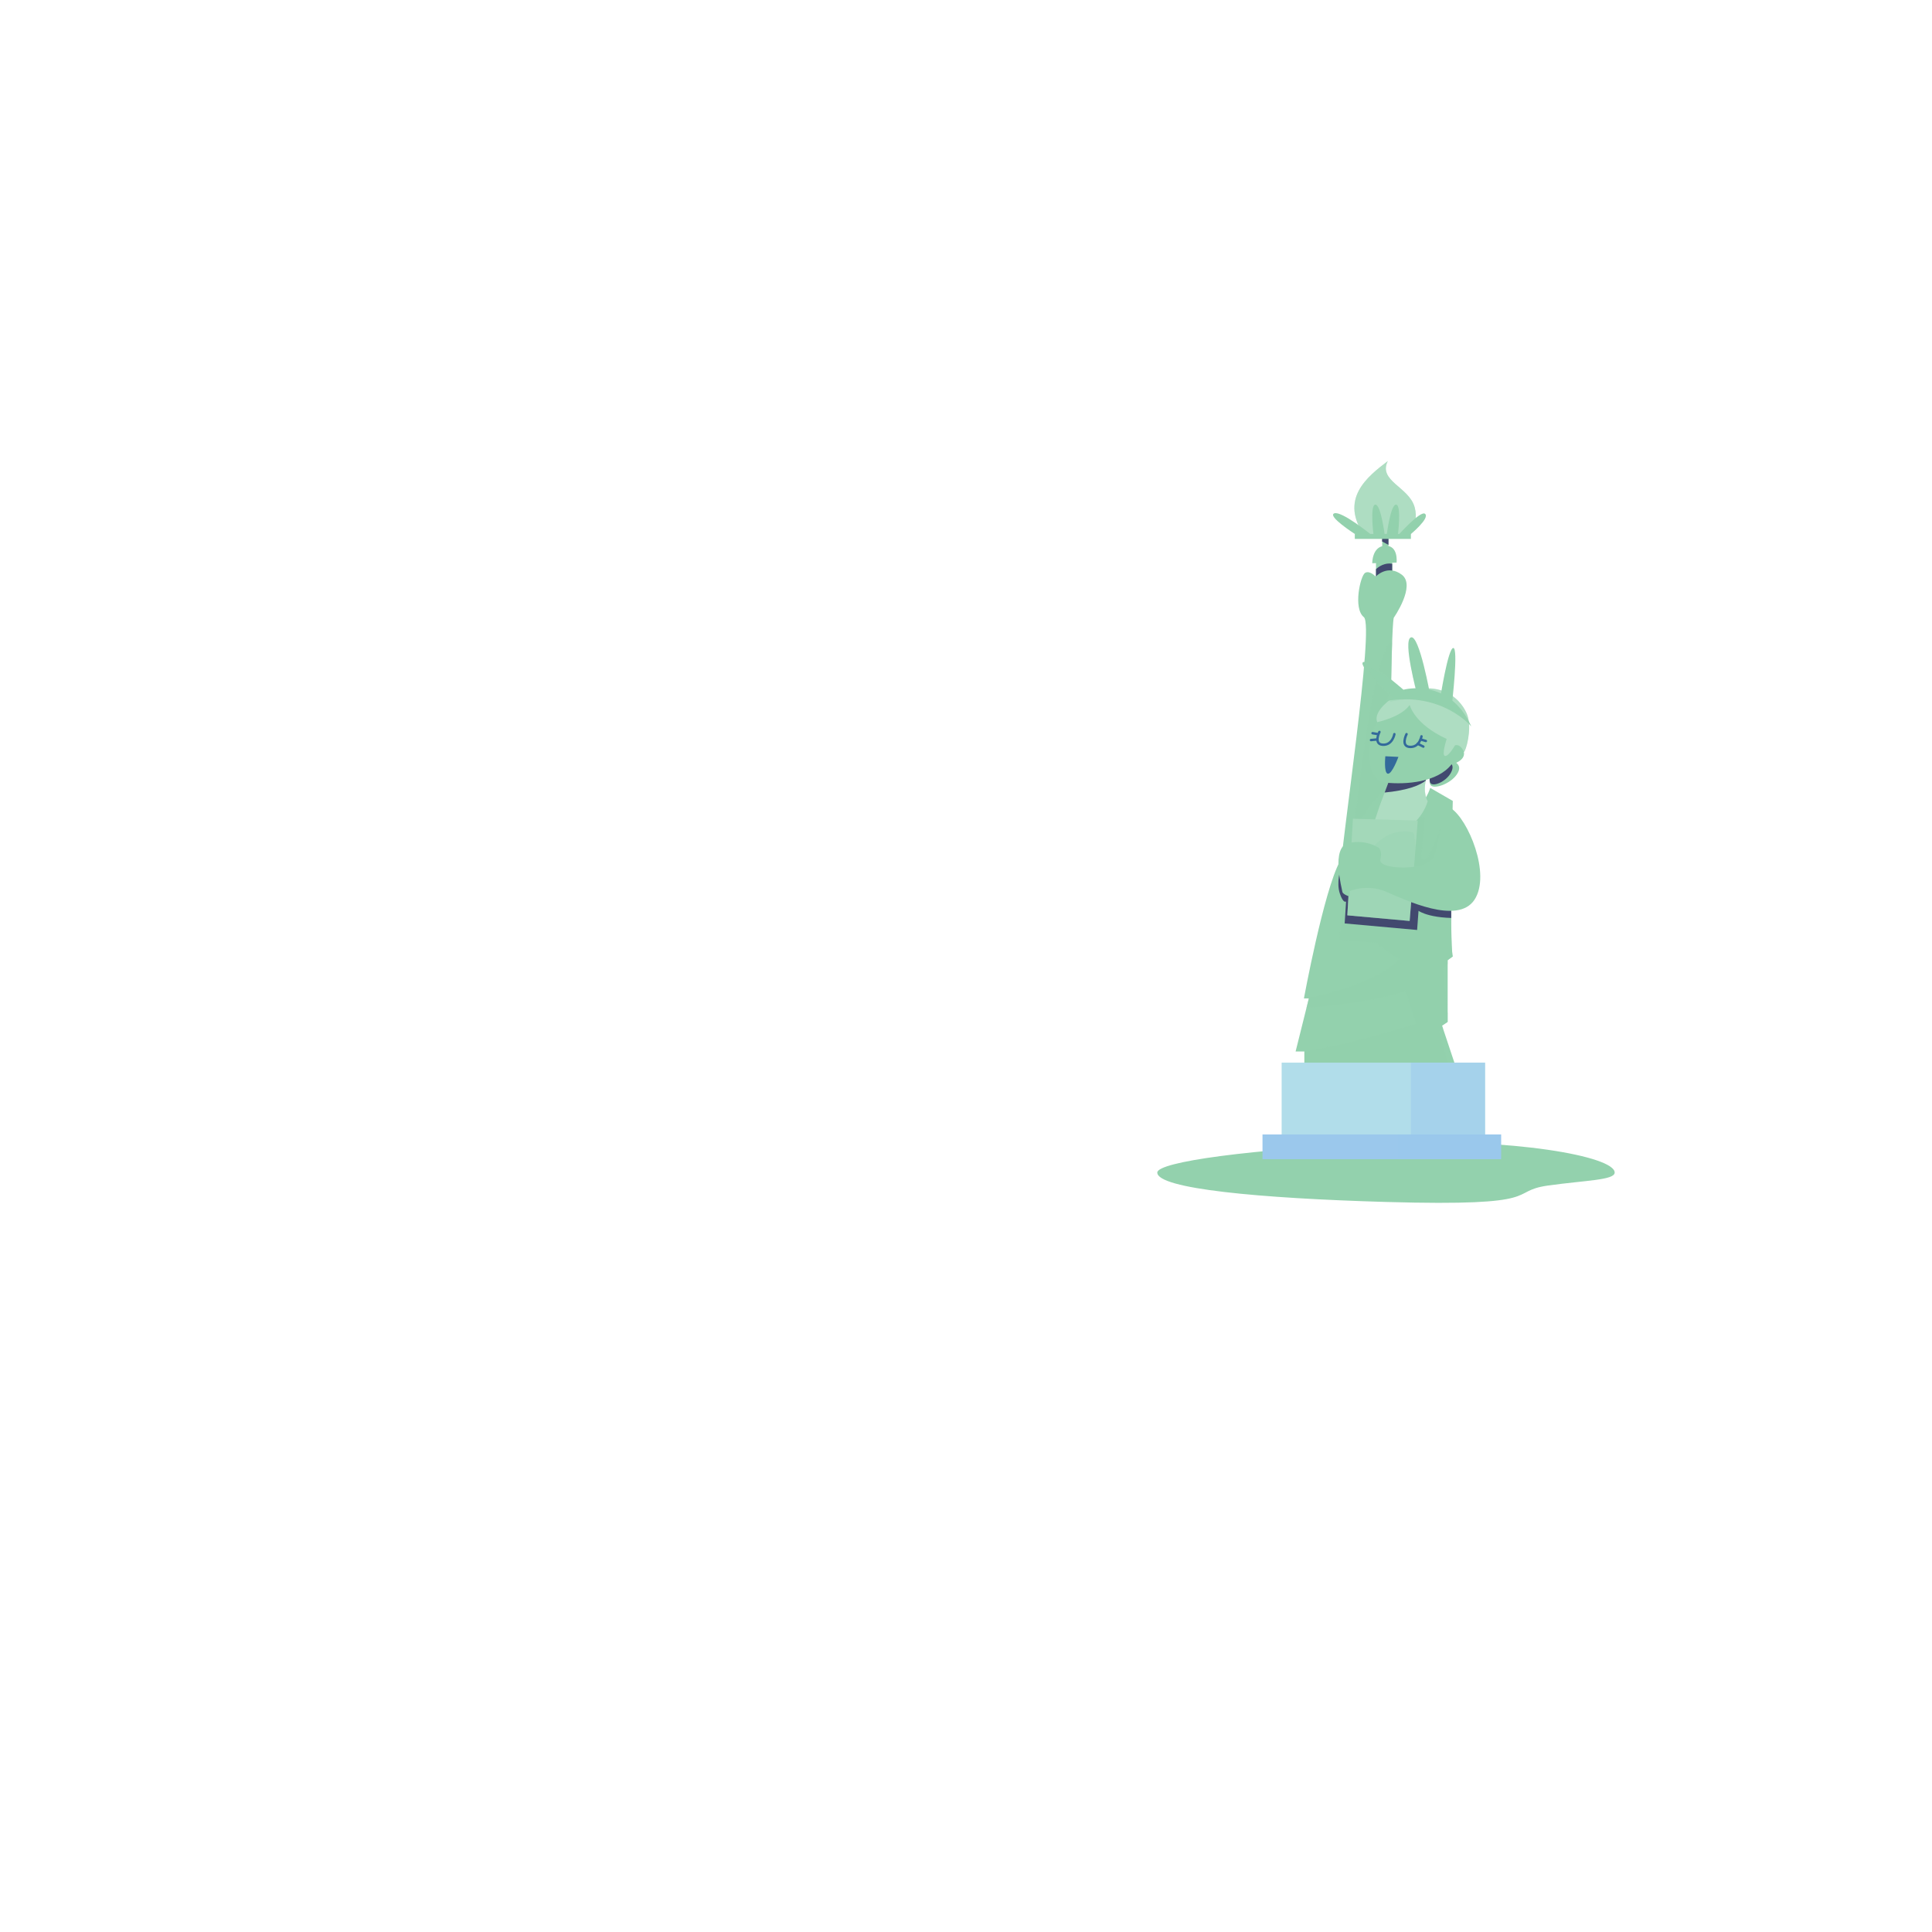 <?xml version="1.0" encoding="UTF-8"?>
<svg xmlns="http://www.w3.org/2000/svg" width="300" height="300" xmlns:xlink="http://www.w3.org/1999/xlink" viewBox="0 0 300 300">
  <defs>
    <filter id="g" data-name="drop-shadow-1" x="179.704" y="71.585" width="75.021" height="115.193" filterUnits="userSpaceOnUse">
      <feOffset dx="-4" dy="0"/>
      <feGaussianBlur result="h" stdDeviation="0"/>
      <feFlood flood-color="#42496f" flood-opacity="1"/>
      <feComposite in2="h" operator="in"/>
      <feComposite in="SourceGraphic"/>
    </filter>
    <clipPath id="i">
      <path d="M219.841,123.795s.097-25.79.581-27.871c0,0,3.484-4.984,1.258-6.677-2.226-1.694-4.065.29-4.065.29,0,0-.919-1.016-1.645-.581s-1.887,5.516-.194,6.871c1.694,1.355-3.532,34.984-3.774,41.032l7.839-13.065Z" fill="none"/>
    </clipPath>
    <clipPath id="j">
      <path d="M206.544,167.857v-4.584h-1.363l2.057-8.243h-.765s3.072-16.649,5.577-21.267c3.097-5.71,3.29-7.548,6.774-10.935,0-.048.484.097.484.097l-2.419,7.645s7.79-3.581,9.194-8.226l3.504,2.023s-.56,21.88,0,24.154l-.794.581v9.581l-.871.581,2.613,7.839-23.99.755Z" fill="none"/>
    </clipPath>
    <clipPath id="k">
      <path d="M225.696,124.424s-.888-1.403-.162-3.726l-5.548-.242-1.742,4.645-1.935,5.806s7.548-.629,9.387-6.484Z" fill="none"/>
    </clipPath>
    <clipPath id="l">
      <polygon points="224.147 127.424 222.889 143.005 213.212 142.134 214.083 127.134 224.147 127.424" fill="none"/>
    </clipPath>
    <clipPath id="m">
      <path d="M220.373,108.263s-3.242,2.081-2.516,3.871c-1.742,2.71-1.984,9.048,1.258,9.387,3.242.339,8.081-.048,10.258-2.806,0,0,2.226-.532,1.935-1.935.339-.194,1.258-3.532.581-5.613-.677-2.081-3.968-6.532-11.516-2.903Z" fill="none"/>
    </clipPath>
  </defs>
  <g isolation="isolate">
    <g id="f" data-name="Calque 16">
      <g filter="url(#g)">
        <path d="M254.725,182.075c0,1.188-4.544,1.2-10.331,2.012-6.492.911.248,3.283-25.18,2.553-19.604-.563-35.511-2.044-35.511-4.566,0-1.643,14.34-3.666,35.511-4.566,19.594-.833,35.511,2.044,35.511,4.566Z" fill="#93d1ad"/>
        <g>
          <rect x="217.664" y="86.585" width="2.516" height="4.935" fill="#93d1ad"/>
          <path d="M222.115,83.392s2.419-1.5,1.548-4.645c-.871-3.145-5.71-4.065-4.161-7.161-3.097,2.371-7.742,5.903-3.484,11.806h6.097Z" fill="#93d1ad"/>
          <path d="M222.115,83.392s2.419-1.5,1.548-4.645c-.871-3.145-5.71-4.065-4.161-7.161-3.097,2.371-7.742,5.903-3.484,11.806h6.097Z" fill="#fff" opacity=".25"/>
          <path d="M217.663,88.378v3.143h2.516v-3.985c-1.14-.186-2.027.397-2.516.841Z" fill="#42496f"/>
          <rect x="218.631" y="83.392" width=".968" height="2.032" fill="#93d1ad"/>
          <polygon points="219.599 84.602 218.607 84.075 218.631 83.392 219.599 83.392 219.599 84.602" fill="#42496f"/>
          <rect x="214.373" y="82.908" width="8.71" height=".774" fill="#93d1ad"/>
          <path d="M223.083,82.908s2.903-2.371,2.226-3.097-4.452,3.581-4.452,3.581l2.226-.484Z" fill="#93d1ad"/>
          <path d="M214.373,82.908s-4.306-2.758-3.194-3.194c1.113-.435,5.71,3.29,5.71,3.29l-2.516-.097Z" fill="#93d1ad"/>
          <path d="M221.061,83.102s.599-4.694-.277-4.742c-.876-.048-1.475,4.839-1.475,4.839l1.752-.097Z" fill="#93d1ad"/>
          <path d="M217.283,83.102s-.599-4.694.277-4.742,1.475,4.839,1.475,4.839l-1.752-.097Z" fill="#93d1ad"/>
          <path d="M224.699,80.639c-.35-.519-2.263,1.546-2.984,2.358h-.843c.064-.642.354-3.838-.21-3.875-.544-.035-.938,3.054-1.033,3.875h-1.001c-.083-.707-.479-3.819-1.031-3.784-.575.036-.255,3.291-.204,3.784h-.957c-.664-.525-3.45-2.675-4.193-2.384-.777.304,1.917,2.094,2.36,2.384h-.041v.547h8.335v-.413c.527-.457,2.169-1.95,1.804-2.492Z" fill="#93d1ad" mix-blend-mode="multiply" opacity=".25"/>
          <path d="M219.018,84.747c-1.979.132-1.935,2.71-1.935,2.71l3.774-.097s.339-2.758-1.839-2.613Z" fill="#93d1ad"/>
          <path d="M219.841,123.795s.097-25.79.581-27.871c0,0,3.484-4.984,1.258-6.677-2.226-1.694-4.065.29-4.065.29,0,0-.919-1.016-1.645-.581s-1.887,5.516-.194,6.871c1.694,1.355-3.532,34.984-3.774,41.032l7.839-13.065Z" fill="#93d1ad"/>
          <g clip-path="url(#i)">
            <path d="M213.744,133.666s3-32.419,6.387-34.065l2.323,31.161-8.71,2.903Z" fill="#93d1ad" mix-blend-mode="multiply" opacity=".5"/>
          </g>
        </g>
        <path d="M206.544,167.857v-4.584h-1.363l2.057-8.243h-.765s3.072-16.649,5.577-21.267c3.097-5.71,3.29-7.548,6.774-10.935,0-.048.484.097.484.097l-2.419,7.645s7.79-3.581,9.194-8.226l3.504,2.023s-.56,21.88,0,24.154l-.794.581v9.581l-.871.581,2.613,7.839-23.99.755Z" fill="#93d1ad"/>
        <g clip-path="url(#j)">
          <path d="M229.951,168.912c-.125-.314-2.507-8.734-2.507-8.734l1.537-.97-.93-8.815,2.143-2.062-1.32-17.094s-3.762,7.274-9.28,6.145-6.521-.627-6.521-.627l-1.129,9.155,5.769.502s2.281,1.847,3.511,2.508c-2.006,2.508-8.778,5.33-17.181,6.584l-.627,1.317s14.422-1.003,18.811-3.01l1.63,5.142s-13.857,4.515-22.448,4.891v6.019l28.541-.949Z" fill="#93d1ad" mix-blend-mode="multiply" opacity=".5"/>
          <path d="M212.147,134.972s-.653,2.069-.109,3.738c.544,1.669.98,1.27.98,1.27l-.218,3.411,11.25,1.016.218-2.976s2.032,1.524,8.129,1.016v-6.532l-20.25-.944Z" fill="#42496f"/>
          <path d="M218.122,127.19l7.111-.36-.54,6.391s.63.855,1.35-.72c.72-1.575,2.34-5.491,2.34-5.491l-.09,8.732-9.812,1.17-.36-9.722Z" fill="#93d1ad" mix-blend-mode="multiply" opacity=".5"/>
        </g>
        <g>
          <path d="M225.696,124.424s-.888-1.403-.162-3.726l-5.548-.242-1.742,4.645-1.935,5.806s7.548-.629,9.387-6.484Z" fill="#93d1ad"/>
          <path d="M225.696,124.424s-.888-1.403-.162-3.726l-5.548-.242-1.742,4.645-1.935,5.806s7.548-.629,9.387-6.484Z" fill="#fff" opacity=".25"/>
          <g clip-path="url(#k)">
            <path d="M226.229,119.787s.391,2.571-7.41,3.297l.603-2.433,6.807-.864Z" fill="#42496f"/>
          </g>
        </g>
        <g>
          <polygon points="224.147 127.424 222.889 143.005 213.212 142.134 214.083 127.134 224.147 127.424" fill="#93d1ad"/>
          <polygon points="224.147 127.424 222.889 143.005 213.212 142.134 214.083 127.134 224.147 127.424" fill="#fff" opacity=".15"/>
          <g clip-path="url(#l)">
            <path d="M223.906,142.303s.189-12.916-.508-13.065c-4.101-.871-7.476,2.238-9.798,9.121l-.798,5.032,11.25,1.016-.145-2.105Z" fill="#93d1ad" mix-blend-mode="multiply" opacity=".25"/>
          </g>
        </g>
        <path d="M229.276,125.489c2.674,1.684,6.29,10.258,3.677,14.226-2.613,3.968-10.79,0-13.742-1.258-2.952-1.258-5.613-.097-5.613-.097v.871s-1.113-.339-1.161-.774-1.839-6.919.968-7.548c2.806-.629,4.742.774,4.742.774.871,1.403-.581,1.984.871,2.613s6.919.823,7.742-1.548c.823-2.371,1.21-8.081,2.516-7.258Z" fill="#93d1ad"/>
        <g>
          <path d="M228.51,117.564c1.285.66,2.744,1.077,1.737,2.64-1.007,1.563-3.82,2.501-4.168,1.598s.347-2.987.347-2.987l2.084-1.25Z" fill="#93d1ad"/>
          <path d="M227.944,117.564c.997.609,2.129.994,1.348,2.437s-2.965,2.308-3.234,1.475.27-2.757.27-2.757l1.617-1.154Z" fill="#42496f"/>
          <path d="M220.373,108.263s-3.242,2.081-2.516,3.871c-1.742,2.71-1.984,9.048,1.258,9.387,3.242.339,8.081-.048,10.258-2.806,0,0,2.226-.532,1.935-1.935.339-.194,1.258-3.532.581-5.613-.677-2.081-3.968-6.532-11.516-2.903Z" fill="#93d1ad"/>
          <g clip-path="url(#m)">
            <path d="M217.857,112.134s3.719-.762,5.038-2.667c0,0,.674,2.946,5.745,5.276,0,0-.835,2.536-.264,2.638.572.103,1.554-1.642,1.554-1.642,0,0,.997-.454,1.627,1.642,0,0,2.594-4.998,2.594-5.394s-4.045-8.061-4.045-8.061l-8.354.235-5.423,4.221,1.528,3.752Z" fill="#fff" opacity=".25"/>
          </g>
          <path d="M232.47,112.811s-4.548-5.468-13.21-3.968l.435-.968s-4.742-4.403-4.065-5.032c.677-.629,6.29,4.258,6.29,4.258,0,0,7.113-1.984,10.548,5.71Z" fill="#93d1ad"/>
          <path d="M224.051,107.779s-2.274-8.323-.968-8.806c1.306-.484,3,9,3,9l-2.032-.194Z" fill="#93d1ad"/>
          <path d="M227.631,108.456s1.21-7.79,2.032-7.839c.823-.048-.194,8.613-.194,8.613l-1.839-.774Z" fill="#93d1ad"/>
          <path d="M229.241,108.706c.164-1.704.641-7.084.099-7.048-.507.034-1.201,4.297-1.472,6.097-.805-.417-1.614-.631-2.363-.726-.412-2.256-1.443-7.364-2.283-7.024-.842.34.122,4.987.58,6.988-.977.082-1.628.302-1.628.302,0,0-4.938-4.032-5.534-3.435-.596.597,3.576,4.247,3.576,4.247l-.383.884c7.62-1.812,11.622,2.795,11.622,2.795-.626-1.377-1.394-2.359-2.213-3.078Z" fill="#93d1ad" mix-blend-mode="multiply" opacity=".25"/>
        </g>
        <g>
          <rect x="203.013" y="165.007" width="31.589" height="12.59" fill="#b1ddea"/>
          <rect x="223.083" y="165.007" width="11.519" height="12.59" fill="#9bc8ec" mix-blend-mode="multiply" opacity=".5"/>
          <rect x="200.04" y="176.158" width="37.045" height="3.841" fill="#9bc8ec"/>
          <rect x="221.002" y="176.158" width="16.082" height="3.841" fill="#9bc8ec" mix-blend-mode="multiply" opacity=".5"/>
        </g>
        <g>
          <path d="M218.196,113.658s-.968,1.911.532,1.984c1.5.073,1.79-1.645,1.79-1.645" fill="none" stroke="#336a9b" stroke-linecap="round" stroke-linejoin="round" stroke-width=".375"/>
          <path d="M222.406,113.997s-.968,1.911.532,1.984c1.5.073,1.79-1.645,1.79-1.645" fill="none" stroke="#336a9b" stroke-linecap="round" stroke-linejoin="round" stroke-width=".375"/>
          <line x1="224.147" y1="115.497" x2="225.018" y2="115.932" fill="none" stroke="#336a9b" stroke-linecap="round" stroke-linejoin="round" stroke-width=".375"/>
          <line x1="224.583" y1="114.819" x2="225.406" y2="115.061" fill="none" stroke="#336a9b" stroke-linecap="round" stroke-linejoin="round" stroke-width=".375"/>
          <line x1="217.906" y1="114.819" x2="216.889" y2="114.916" fill="none" stroke="#336a9b" stroke-linecap="round" stroke-linejoin="round" stroke-width=".375"/>
          <line x1="218.002" y1="113.997" x2="217.131" y2="113.852" fill="none" stroke="#336a9b" stroke-linecap="round" stroke-linejoin="round" stroke-width=".375"/>
          <path d="M219.115,117.432s-.266,2.613.387,2.71,1.645-2.613,1.645-2.613l-2.032-.097Z" fill="#336a9b"/>
        </g>
      </g>
    </g>
  </g>
</svg>
